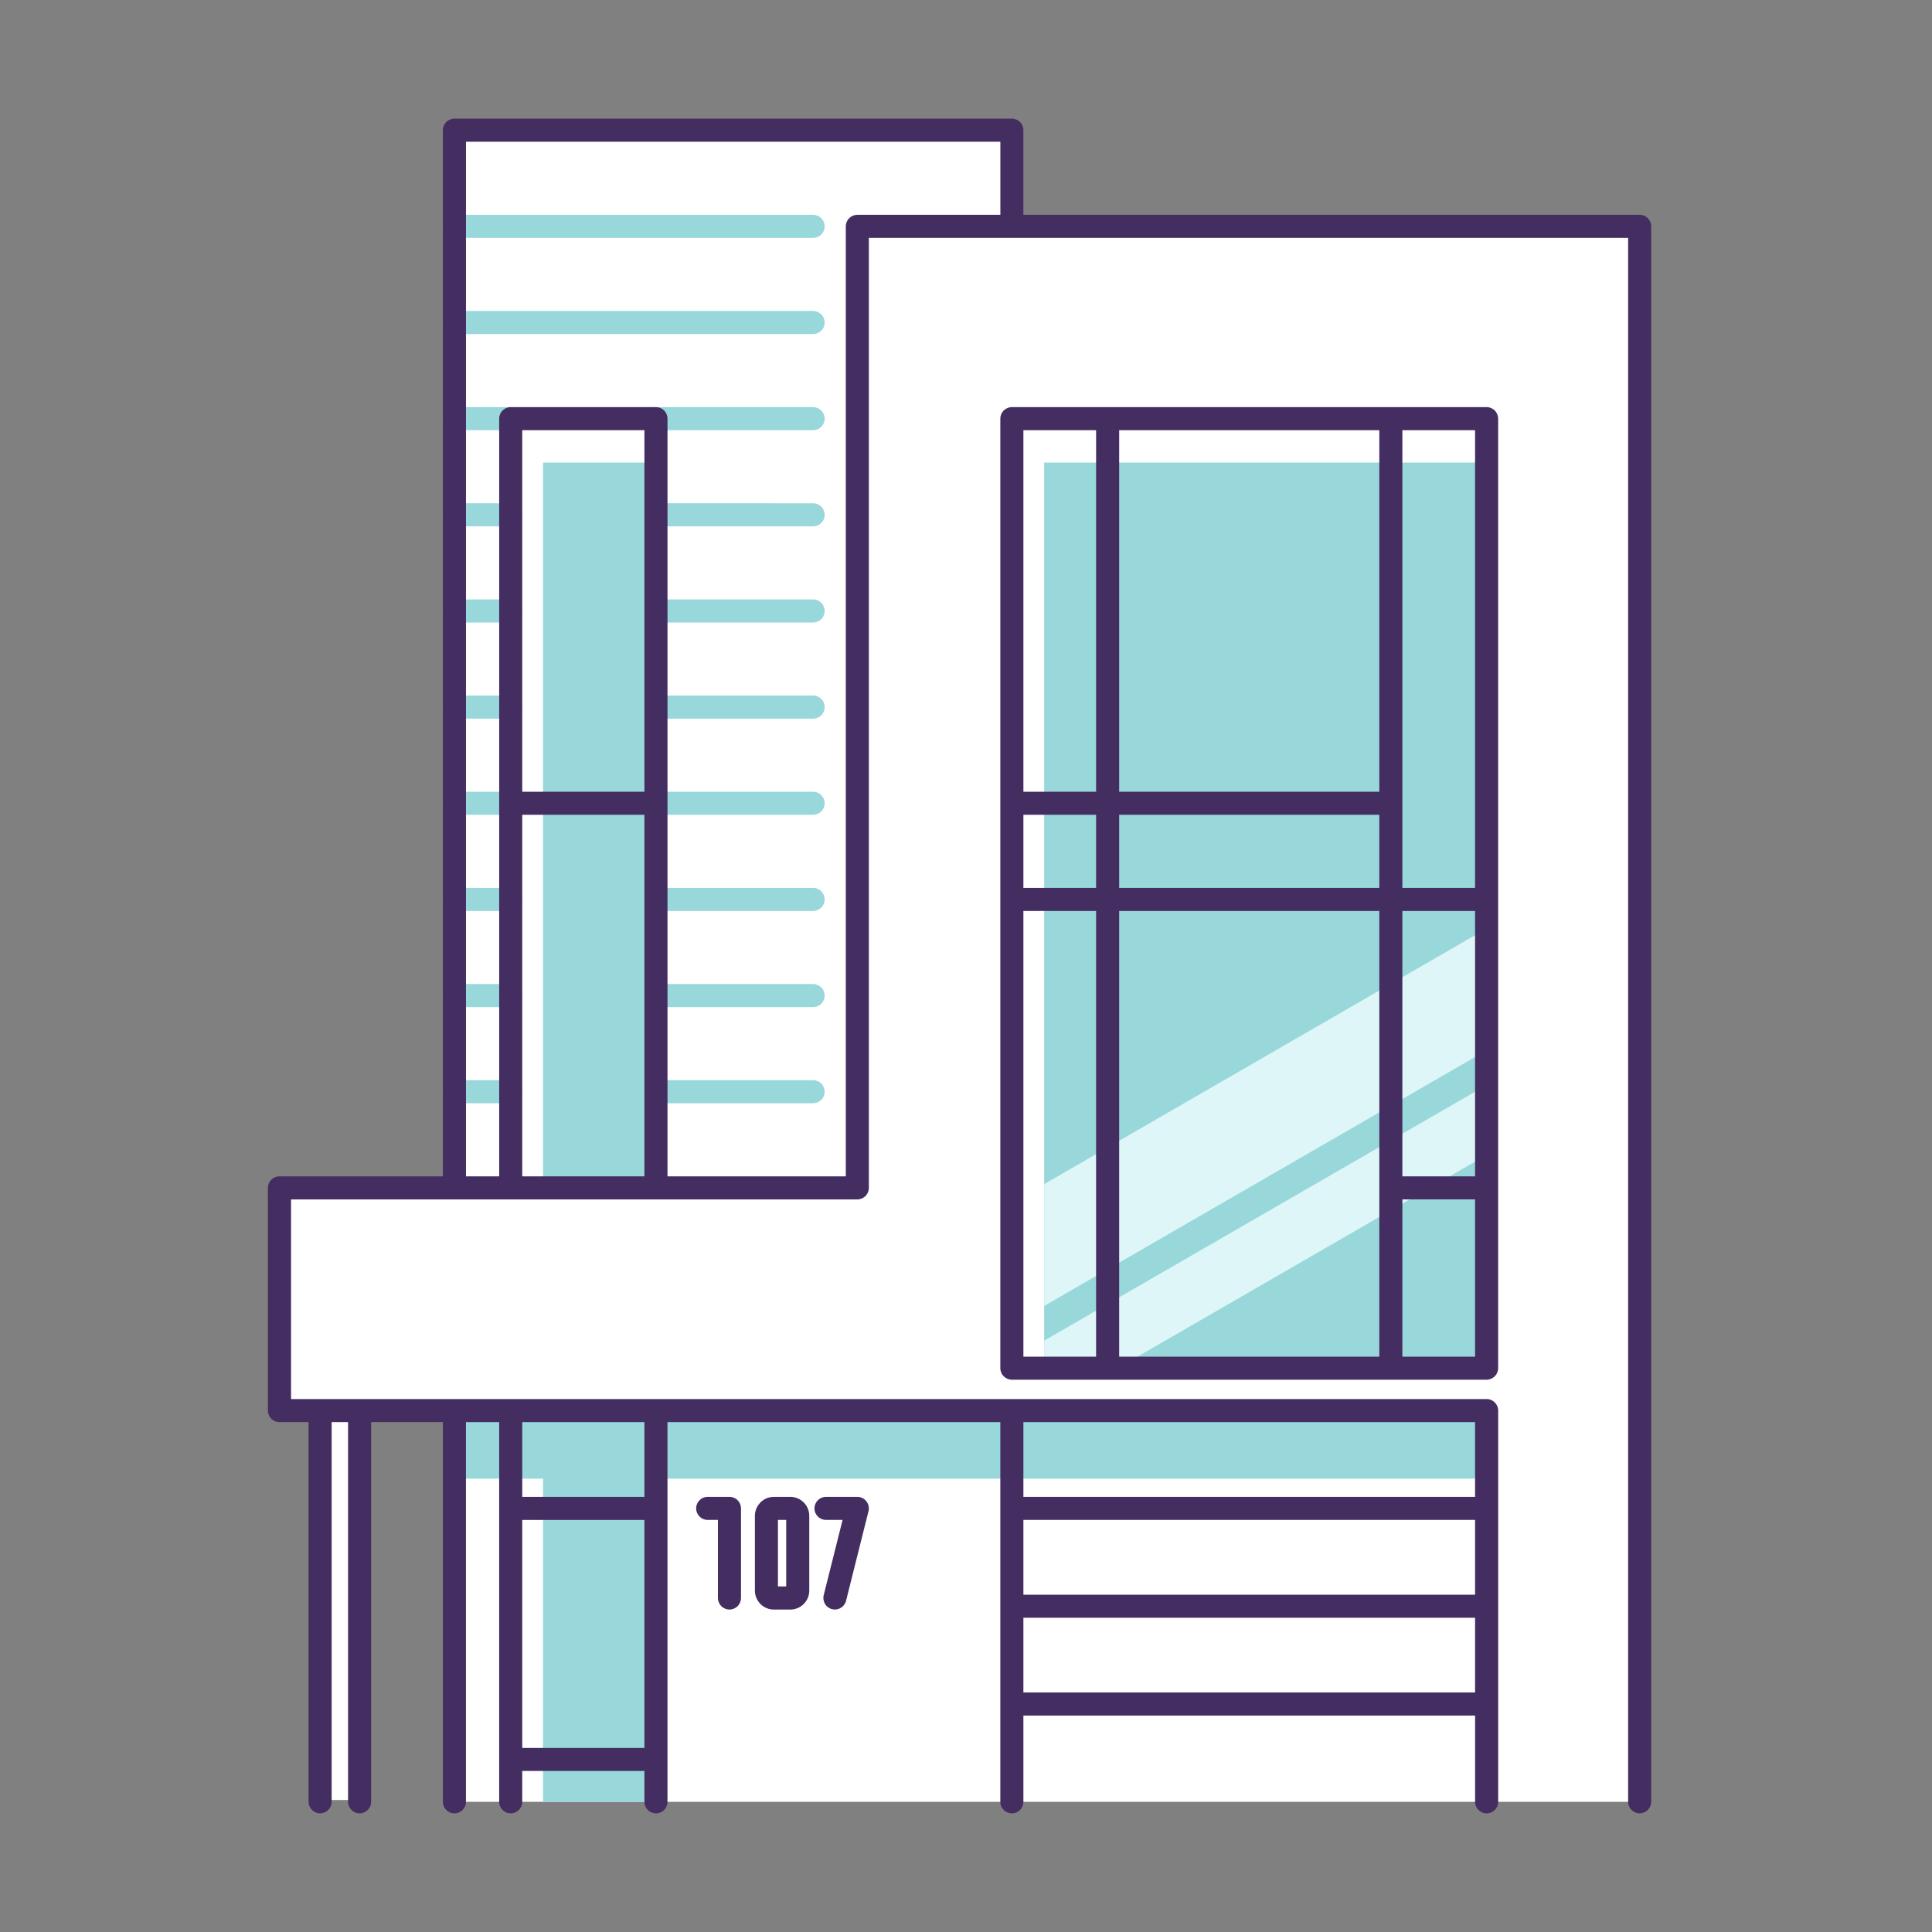 <?xml version="1.0" encoding="utf-8"?>
<!-- Generator: Adobe Illustrator 16.0.0, SVG Export Plug-In . SVG Version: 6.00 Build 0)  -->
<!DOCTYPE svg PUBLIC "-//W3C//DTD SVG 1.1//EN" "http://www.w3.org/Graphics/SVG/1.1/DTD/svg11.dtd">
<svg version="1.1" xmlns="http://www.w3.org/2000/svg" xmlns:xlink="http://www.w3.org/1999/xlink" x="0px" y="0px" width="150px"
	 height="150px" viewBox="0 0 150 150" enable-background="new 0 0 150 150" xml:space="preserve">
<rect x="0" y="0" width="150" height="150" fill="#808080" stroke="none"/>
<g id="Layer_1">
	<g>
		<polygon fill-rule="evenodd" clip-rule="evenodd" fill="#FFFFFF" points="78.562,17.574 127.305,17.574 127.305,139.893 
			35.28,139.893 35.28,109.518 27.922,109.518 27.922,139.752 24.856,139.752 24.856,109.518 21.699,109.518 21.699,92.227 
			35.28,92.227 35.28,10.107 78.562,10.107 78.562,17.574 		"/>
		<path fill="#98D7DA" d="M63.131,83.865c0.494,0,0.896,0.402,0.896,0.896s-0.401,0.895-0.896,0.895H50.929
			c-0.495,0-0.896-0.4-0.896-0.895s0.4-0.896,0.896-0.896H63.131L63.131,83.865z M39.652,31.609c0.494,0,0.895,0.4,0.895,0.895
			s-0.4,0.896-0.895,0.896H35.28c-0.494,0-0.895-0.402-0.895-0.896s0.4-0.895,0.895-0.895H39.652L39.652,31.609z M39.652,39.074
			c0.494,0,0.895,0.4,0.895,0.895s-0.4,0.896-0.895,0.896H35.28c-0.494,0-0.895-0.402-0.895-0.896s0.4-0.895,0.895-0.895H39.652
			L39.652,39.074z M39.652,46.539c0.494,0,0.895,0.4,0.895,0.896c0,0.492-0.4,0.895-0.895,0.895H35.28
			c-0.494,0-0.895-0.402-0.895-0.895c0-0.496,0.4-0.896,0.895-0.896H39.652L39.652,46.539z M39.652,54.004
			c0.494,0,0.895,0.402,0.895,0.896s-0.4,0.895-0.895,0.895H35.28c-0.494,0-0.895-0.4-0.895-0.895s0.4-0.896,0.895-0.896H39.652
			L39.652,54.004z M39.652,61.471c0.494,0,0.895,0.4,0.895,0.895s-0.4,0.895-0.895,0.895H35.28c-0.494,0-0.895-0.4-0.895-0.895
			s0.4-0.895,0.895-0.895H39.652L39.652,61.471z M39.652,68.936c0.494,0,0.895,0.4,0.895,0.895s-0.4,0.896-0.895,0.896H35.28
			c-0.494,0-0.895-0.402-0.895-0.896s0.4-0.895,0.895-0.895H39.652L39.652,68.936z M39.652,76.4c0.494,0,0.895,0.4,0.895,0.896
			c0,0.494-0.4,0.895-0.895,0.895H35.28c-0.494,0-0.895-0.4-0.895-0.895c0-0.496,0.4-0.896,0.895-0.896H39.652L39.652,76.4z
			 M39.652,83.865c0.494,0,0.895,0.402,0.895,0.896s-0.4,0.895-0.895,0.895H35.28c-0.494,0-0.895-0.4-0.895-0.895
			s0.4-0.896,0.895-0.896H39.652L39.652,83.865z M63.131,16.678c0.494,0,0.896,0.402,0.896,0.896s-0.401,0.895-0.896,0.895H35.28
			c-0.494,0-0.895-0.4-0.895-0.895s0.4-0.896,0.895-0.896H63.131L63.131,16.678z M63.131,24.145c0.494,0,0.896,0.4,0.896,0.895
			s-0.401,0.895-0.896,0.895H35.28c-0.494,0-0.895-0.4-0.895-0.895s0.4-0.895,0.895-0.895H63.131L63.131,24.145z M63.131,31.609
			c0.494,0,0.896,0.4,0.896,0.895S63.625,33.4,63.131,33.4H50.929c-0.495,0-0.896-0.402-0.896-0.896s0.4-0.895,0.896-0.895H63.131
			L63.131,31.609z M63.131,39.074c0.494,0,0.896,0.4,0.896,0.895s-0.401,0.896-0.896,0.896H50.929c-0.495,0-0.896-0.402-0.896-0.896
			s0.4-0.895,0.896-0.895H63.131L63.131,39.074z M63.131,46.539c0.494,0,0.896,0.4,0.896,0.896c0,0.492-0.401,0.895-0.896,0.895
			H50.929c-0.495,0-0.896-0.402-0.896-0.895c0-0.496,0.4-0.896,0.896-0.896H63.131L63.131,46.539z M63.131,54.004
			c0.494,0,0.896,0.402,0.896,0.896s-0.401,0.895-0.896,0.895H50.929c-0.495,0-0.896-0.4-0.896-0.895s0.4-0.896,0.896-0.896H63.131
			L63.131,54.004z M63.131,61.471c0.494,0,0.896,0.4,0.896,0.895s-0.401,0.895-0.896,0.895H50.929c-0.495,0-0.896-0.4-0.896-0.895
			s0.4-0.895,0.896-0.895H63.131L63.131,61.471z M63.131,68.936c0.494,0,0.896,0.4,0.896,0.895s-0.401,0.896-0.896,0.896H50.929
			c-0.495,0-0.896-0.402-0.896-0.896s0.4-0.895,0.896-0.895H63.131L63.131,68.936z M63.131,76.4c0.494,0,0.896,0.4,0.896,0.896
			c0,0.494-0.401,0.895-0.896,0.895H50.929c-0.495,0-0.896-0.4-0.896-0.895c0-0.496,0.4-0.896,0.896-0.896H63.131L63.131,76.4z"/>
		<polygon fill-rule="evenodd" clip-rule="evenodd" fill="#98D7DA" points="115.42,109.518 115.42,114.801 50.929,114.801 
			50.929,139.893 42.159,139.893 42.159,114.801 35.28,114.801 35.28,109.518 115.42,109.518 		"/>
		<polygon fill-rule="evenodd" clip-rule="evenodd" fill="#98D7DA" points="42.159,35.914 50.929,35.914 50.929,92.227 
			42.159,92.227 42.159,35.914 		"/>
		<polygon fill-rule="evenodd" clip-rule="evenodd" fill="#98D7DA" points="81.068,35.914 115.42,35.914 115.42,106.225 
			81.068,106.225 81.068,35.914 		"/>
		<polygon fill-rule="evenodd" clip-rule="evenodd" fill="#DEF6F7" points="81.068,91.934 115.42,72.09 115.42,81.551 
			81.068,101.395 81.068,91.934 		"/>
		<polygon fill-rule="evenodd" clip-rule="evenodd" fill="#DEF6F7" points="81.068,104.088 115.42,84.244 115.42,89.674 
			86.769,106.225 81.068,106.225 81.068,104.088 		"/>
		<path fill="#432D61" d="M40.547,139.893c0,0.494-0.4,0.895-0.895,0.895c-0.495,0-0.896-0.4-0.896-0.895v-3.291v-19.49v-6.699
			h-2.581v29.48c0,0.494-0.401,0.895-0.896,0.895s-0.895-0.4-0.895-0.895v-29.48h-5.568v29.48c0,0.494-0.401,0.895-0.896,0.895
			s-0.896-0.4-0.896-0.895v-29.48h-1.275v29.48c0,0.494-0.4,0.895-0.895,0.895s-0.895-0.4-0.895-0.895v-29.48h-2.263
			c-0.494,0-0.896-0.4-0.896-0.895V92.227c0-0.494,0.401-0.895,0.896-0.895h12.687V10.107c0-0.494,0.4-0.895,0.895-0.895h43.281
			c0.494,0,0.895,0.4,0.895,0.895v6.57h47.849c0.494,0,0.896,0.402,0.896,0.896v122.318c0,0.494-0.401,0.895-0.896,0.895
			s-0.895-0.4-0.895-0.895V18.469H78.562H67.457v73.758c0,0.494-0.4,0.895-0.895,0.895H50.929H39.652H35.28H22.595v15.5h2.25h0.012
			h0.012h3.042h0.012h0.011h7.348h4.359h0.013h0.011h11.254h0.012h0.011h27.61h0.012h0.012h36.847c0.494,0,0.896,0.402,0.896,0.896
			v7.582v0.012v0.012v15.164v0.012v0.012v7.582c0,0.494-0.401,0.895-0.896,0.895s-0.896-0.4-0.896-0.895v-6.699H79.456v6.699
			c0,0.494-0.4,0.895-0.895,0.895s-0.896-0.4-0.896-0.895v-7.594v-7.594v-7.594v-6.699H51.823v6.699v19.49v3.291
			c0,0.494-0.4,0.895-0.895,0.895c-0.495,0-0.896-0.4-0.896-0.895v-2.395h-9.486V139.893L40.547,139.893z M115.42,107.119h-7.435
			H85.996h-7.435c-0.494,0-0.896-0.4-0.896-0.895V69.83v-7.465V32.504c0-0.494,0.401-0.895,0.896-0.895h7.435h21.989h7.435
			c0.494,0,0.896,0.4,0.896,0.895v37.303v0.023v0.023v22.373v13.998C116.315,106.719,115.914,107.119,115.42,107.119L115.42,107.119
			z M79.456,105.33h5.645V70.727h-5.645V105.33L79.456,105.33z M86.892,105.33h20.198V92.227v-21.5H86.892V105.33L86.892,105.33z
			 M108.88,105.33h5.645V93.121h-5.645V105.33L108.88,105.33z M114.524,91.332V70.727h-5.645v20.605H114.524L114.524,91.332z
			 M114.524,68.936V33.4h-5.645v28.965v6.57H114.524L114.524,68.936z M107.09,33.4H86.892v28.07h20.198V33.4L107.09,33.4z
			 M85.101,33.4h-5.645v28.07h5.645V33.4L85.101,33.4z M79.456,63.26v5.676h5.645V63.26H79.456L79.456,63.26z M107.09,63.26H86.892
			v5.676h20.198V63.26L107.09,63.26z M38.757,91.332V62.365V32.504c0-0.494,0.4-0.895,0.896-0.895h11.276
			c0.494,0,0.895,0.4,0.895,0.895v29.861v28.967h13.844V17.574c0-0.494,0.401-0.896,0.896-0.896h11.104v-5.674h-41.49v80.328H38.757
			L38.757,91.332z M50.033,91.332V63.26h-9.486v28.072H50.033L50.033,91.332z M50.033,61.471V33.4h-9.486v28.07H50.033
			L50.033,61.471z M114.524,131.404V125.6H79.456v5.805H114.524L114.524,131.404z M114.524,123.811v-5.805H79.456v5.805H114.524
			L114.524,123.811z M114.524,116.215v-5.803H79.456v5.803H114.524L114.524,116.215z M40.547,110.412v5.803h9.486v-5.803H40.547
			L40.547,110.412z M54.944,118.006c-0.494,0-0.895-0.4-0.895-0.895s0.4-0.896,0.895-0.896h1.691c0.495,0,0.896,0.402,0.896,0.896
			v6.957c0,0.494-0.4,0.896-0.896,0.896c-0.494,0-0.895-0.402-0.895-0.896v-6.063H54.944L54.944,118.006z M64.131,118.006
			c-0.495,0-0.896-0.4-0.896-0.895s0.4-0.896,0.896-0.896h2.432c0.494,0,0.895,0.402,0.895,0.896c0,0.092-0.014,0.182-0.04,0.266
			l-1.731,6.908c-0.12,0.48-0.605,0.771-1.085,0.65c-0.479-0.119-0.77-0.604-0.65-1.084l1.466-5.846H64.131L64.131,118.006z
			 M60.08,116.215h1.281c0.403,0,0.77,0.166,1.036,0.432l0.001,0.002l0.002-0.002c0.267,0.266,0.431,0.635,0.431,1.039v5.809
			c0,0.406-0.164,0.773-0.431,1.039s-0.634,0.432-1.039,0.432H60.08c-0.405,0-0.773-0.166-1.039-0.432
			c-0.024-0.025-0.048-0.051-0.069-0.076c-0.225-0.26-0.362-0.596-0.362-0.963v-5.809c0-0.402,0.165-0.77,0.432-1.035l0.001-0.002
			l-0.001-0.002C59.307,116.381,59.675,116.215,60.08,116.215L60.08,116.215z M61.041,118.006h-0.642v5.168h0.642V118.006
			L61.041,118.006z M50.033,135.707v-17.701h-9.486v17.701H50.033L50.033,135.707z"/>
	</g>
</g>
<g id="Layer_2" display="none">
</g>
</svg>
